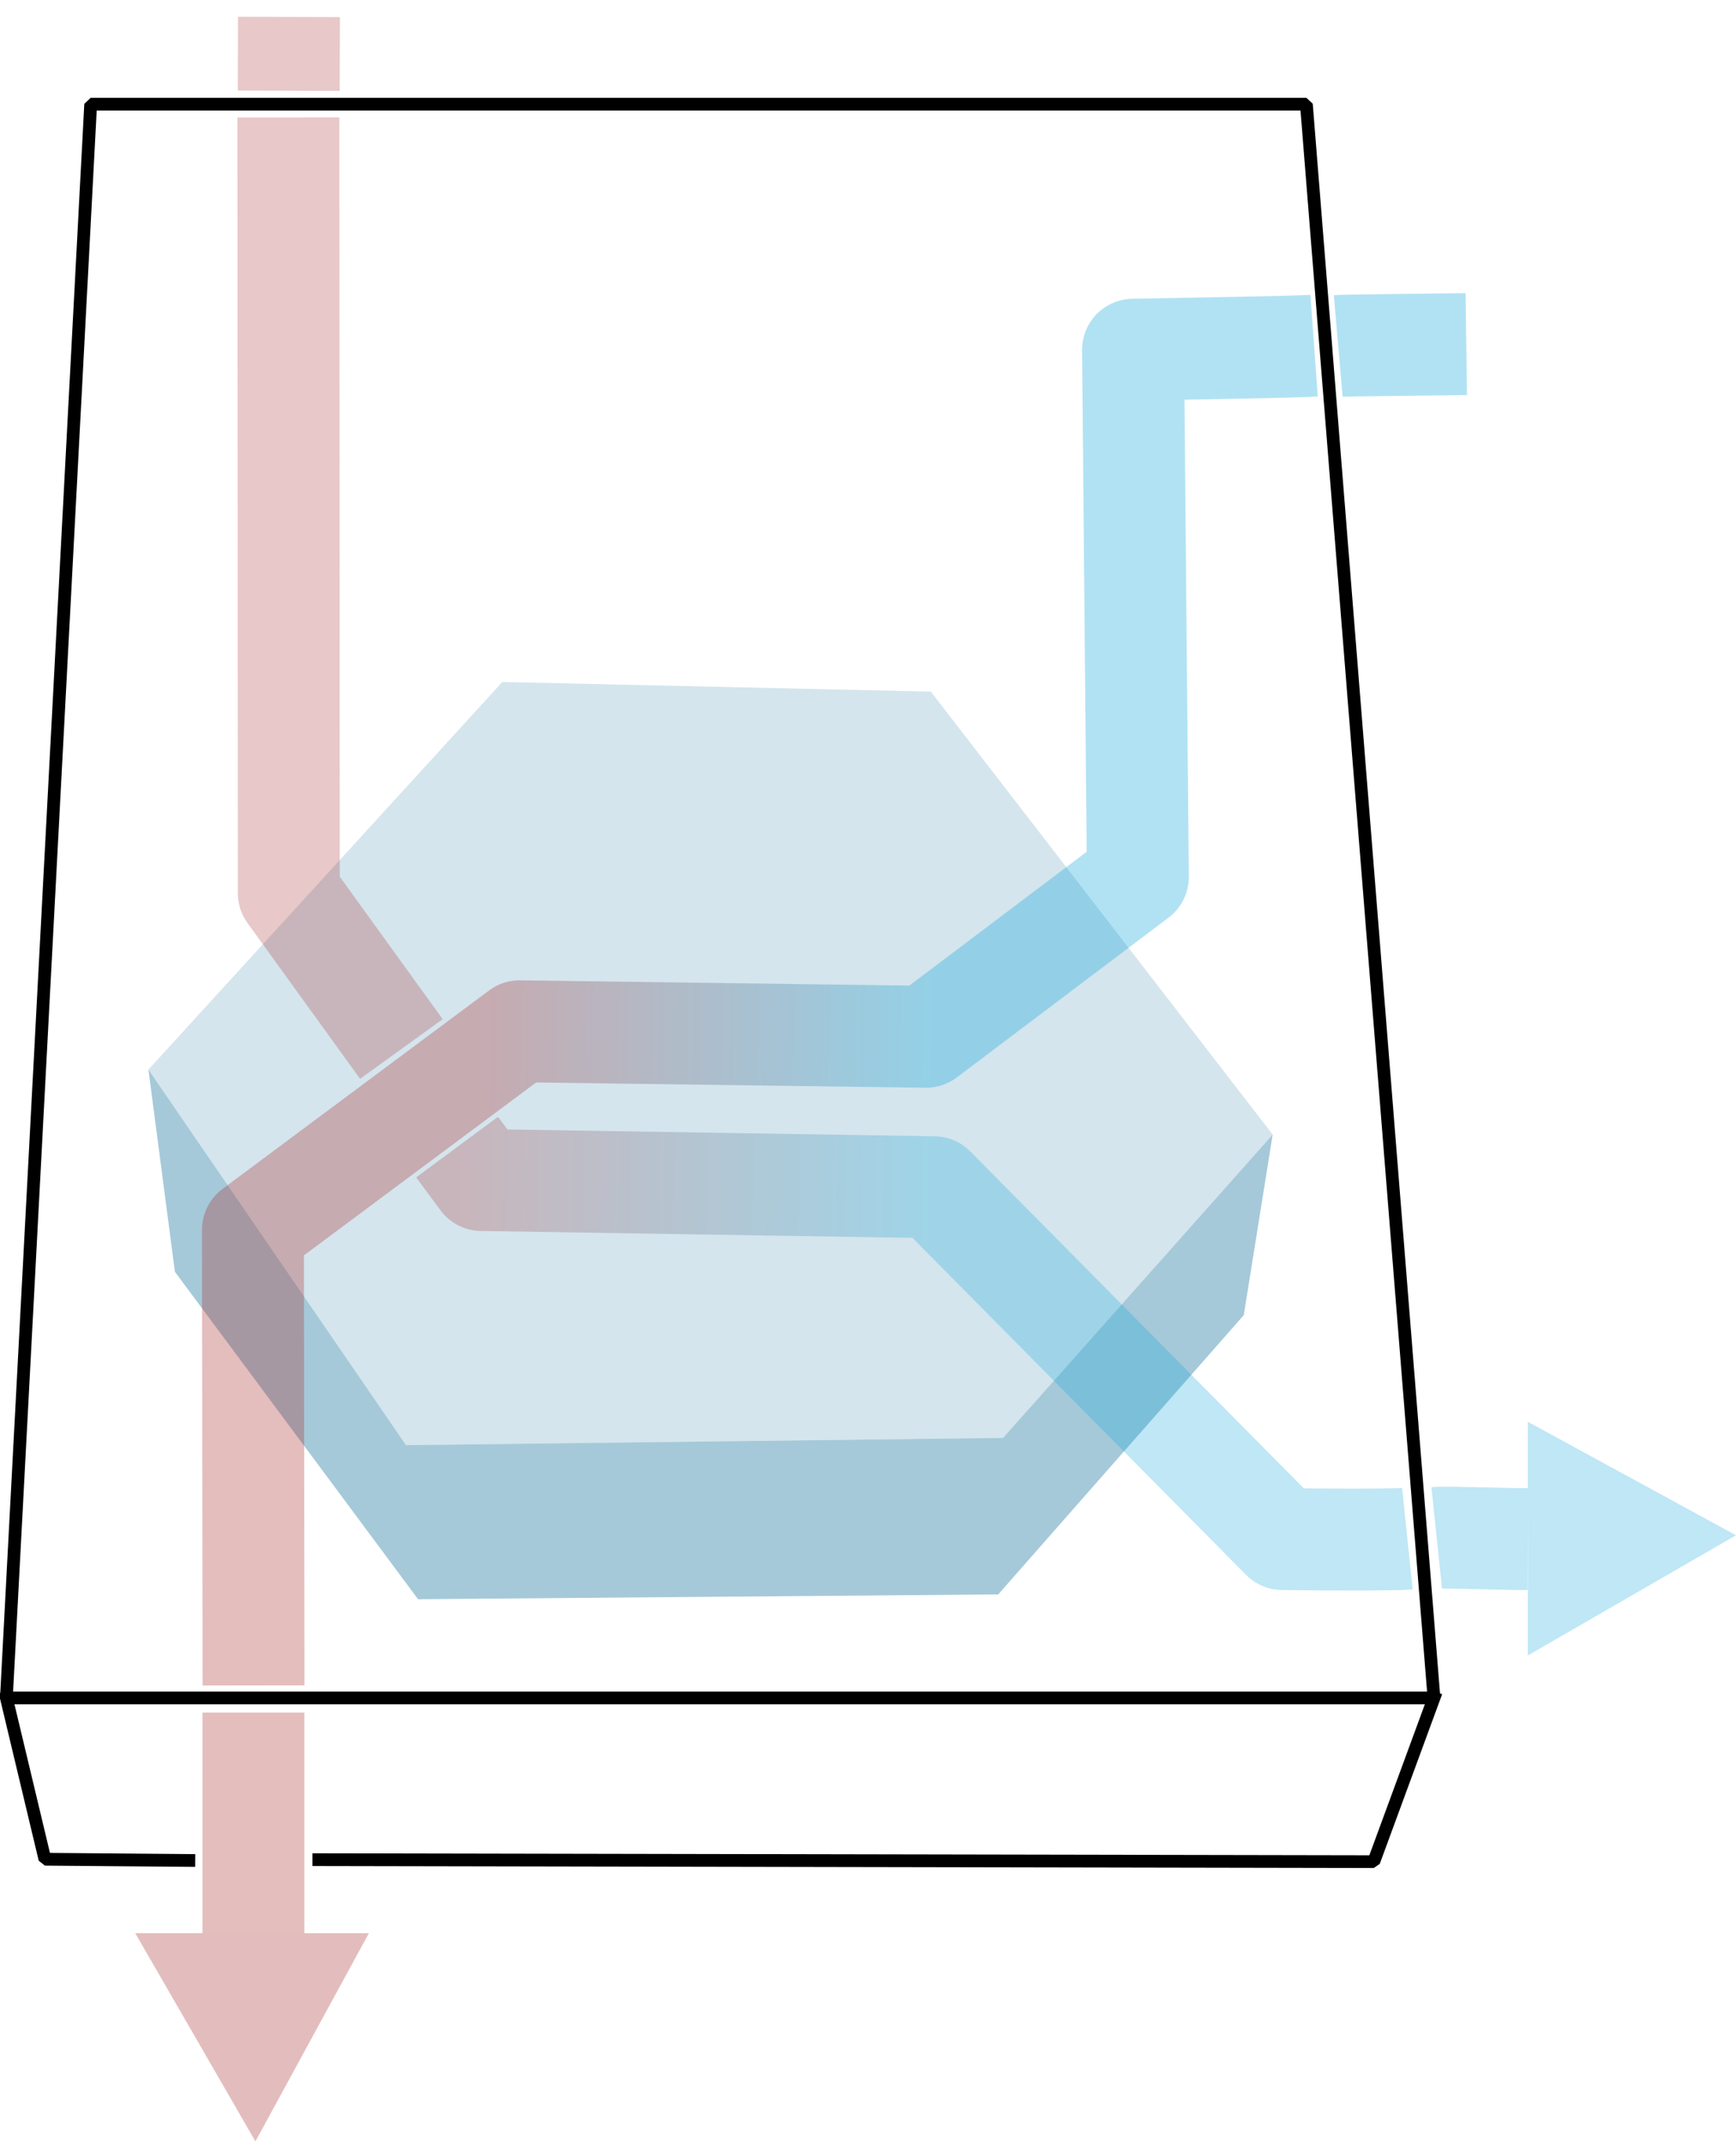 <?xml version="1.0" encoding="UTF-8" standalone="no"?>
<!-- Created with Inkscape (http://www.inkscape.org/) -->

<svg
   xmlns:dc="http://purl.org/dc/elements/1.1/"
   xmlns:cc="http://creativecommons.org/ns#"
   xmlns:rdf="http://www.w3.org/1999/02/22-rdf-syntax-ns#"
   xmlns:svg="http://www.w3.org/2000/svg"
   xmlns="http://www.w3.org/2000/svg"
   xmlns:xlink="http://www.w3.org/1999/xlink"
   xmlns:sodipodi="http://sodipodi.sourceforge.net/DTD/sodipodi-0.dtd"
   xmlns:inkscape="http://www.inkscape.org/namespaces/inkscape"
   width="136.283mm"
   height="168.225mm"
   viewBox="0 0 136.283 168.225"
   version="1.1"
   id="svg8"
   inkscape:version="0.92.5 (2060ec1f9f, 2020-04-08)"
   sodipodi:docname="bayernluefter.svg"
   inkscape:export-filename="/home/niels/git/ha_bayernluefter/bayernluefter.png"
   inkscape:export-xdpi="301.10001"
   inkscape:export-ydpi="301.10001">
  <defs
     id="defs2">
    <linearGradient
       id="linearGradient7428"
       inkscape:collect="always">
      <stop
         style="stop-color:#a72c2c;stop-opacity:0.998"
         offset="0"
         id="stop7426" />
      <stop
         style="stop-color:#07a3d8;stop-opacity:1;"
         offset="1"
         id="stop7424" />
    </linearGradient>
    <linearGradient
       inkscape:collect="always"
       id="linearGradient6410-3-6">
      <stop
         style="stop-color:#07a3d8;stop-opacity:1"
         offset="0"
         id="stop6406" />
      <stop
         style="stop-color:#a72c2c;stop-opacity:1"
         offset="1"
         id="stop6408" />
    </linearGradient>
    <marker
       inkscape:stockid="Arrow2Send"
       orient="auto"
       refY="0"
       refX="0"
       id="marker5695"
       style="overflow:visible"
       inkscape:isstock="true">
      <path
         id="path5693"
         style="fill:#a72c2c;fill-opacity:0.315;fill-rule:evenodd;stroke:#a72c2c;stroke-width:0.625;stroke-linejoin:round;stroke-opacity:0.315"
         d="M 8.719,4.034 -2.207,0.016 8.719,-4.002 c -1.745,2.372 -1.735,5.617 -6e-7,8.035 z"
         transform="matrix(-0.3,0,0,-0.3,0.69,0)"
         inkscape:connector-curvature="0" />
    </marker>
    <marker
       inkscape:stockid="Arrow2Send"
       orient="auto"
       refY="0"
       refX="0"
       id="Arrow2Send"
       style="overflow:visible"
       inkscape:isstock="true">
      <path
         id="path4572"
         style="fill:#07a3d8;fill-opacity:0.26;fill-rule:evenodd;stroke:#07a3d8;stroke-width:0.625;stroke-linejoin:round;stroke-opacity:0.26"
         d="M 8.719,4.034 -2.207,0.016 8.719,-4.002 c -1.745,2.372 -1.735,5.617 -6e-7,8.035 z"
         transform="matrix(-0.3,0,0,-0.3,0.69,0)"
         inkscape:connector-curvature="0" />
    </marker>
    <marker
       inkscape:stockid="Arrow1Send"
       orient="auto"
       refY="0"
       refX="0"
       id="marker4967"
       style="overflow:visible"
       inkscape:isstock="true">
      <path
         id="path4965"
         d="M 0,0 5,-5 -12.5,0 5,5 Z"
         style="fill:#a7312e;fill-opacity:0.26;fill-rule:evenodd;stroke:#a7312e;stroke-width:1pt;stroke-opacity:0.26"
         transform="matrix(-0.2,0,0,-0.2,-1.2,0)"
         inkscape:connector-curvature="0" />
    </marker>
    <marker
       inkscape:stockid="Arrow1Send"
       orient="auto"
       refY="0"
       refX="0"
       id="Arrow1Send"
       style="overflow:visible"
       inkscape:isstock="true">
      <path
         id="path4554"
         d="M 0,0 5,-5 -12.5,0 5,5 Z"
         style="fill:#a7312e;fill-opacity:0.26;fill-rule:evenodd;stroke:#a7312e;stroke-width:1pt;stroke-opacity:0.26"
         transform="matrix(-0.2,0,0,-0.2,-1.2,0)"
         inkscape:connector-curvature="0" />
    </marker>
    <marker
       inkscape:stockid="Arrow2Mend"
       orient="auto"
       refY="0"
       refX="0"
       id="Arrow2Mend"
       style="overflow:visible"
       inkscape:isstock="true">
      <path
         id="path4566"
         style="fill:#a7312e;fill-opacity:0.26;fill-rule:evenodd;stroke:#a7312e;stroke-width:0.625;stroke-linejoin:round;stroke-opacity:0.26"
         d="M 8.719,4.034 -2.207,0.016 8.719,-4.002 c -1.745,2.372 -1.735,5.617 -6e-7,8.035 z"
         transform="scale(-0.6)"
         inkscape:connector-curvature="0" />
    </marker>
    <marker
       inkscape:stockid="Arrow1Mend"
       orient="auto"
       refY="0"
       refX="0"
       id="Arrow1Mend"
       style="overflow:visible"
       inkscape:isstock="true">
      <path
         id="path4548"
         d="M 0,0 5,-5 -12.5,0 5,5 Z"
         style="fill:#a7312e;fill-opacity:0.26;fill-rule:evenodd;stroke:#a7312e;stroke-width:1pt;stroke-opacity:0.26"
         transform="matrix(-0.4,0,0,-0.4,-4,0)"
         inkscape:connector-curvature="0" />
    </marker>
    <marker
       inkscape:stockid="Arrow1Lend"
       orient="auto"
       refY="0"
       refX="0"
       id="Arrow1Lend"
       style="overflow:visible"
       inkscape:isstock="true">
      <path
         id="path4542"
         d="M 0,0 5,-5 -12.5,0 5,5 Z"
         style="fill:#a7312e;fill-opacity:0.26;fill-rule:evenodd;stroke:#a7312e;stroke-width:1pt;stroke-opacity:0.26"
         transform="matrix(-0.8,0,0,-0.8,-10,0)"
         inkscape:connector-curvature="0" />
    </marker>
    <linearGradient
       inkscape:collect="always"
       xlink:href="#linearGradient6410-3-6"
       id="linearGradient6431"
       gradientUnits="userSpaceOnUse"
       x1="119.694"
       y1="154.732"
       x2="84.916"
       y2="154.165" />
    <linearGradient
       inkscape:collect="always"
       xlink:href="#linearGradient7428"
       id="linearGradient7399"
       x1="82.399"
       y1="169.433"
       x2="119.818"
       y2="170"
       gradientUnits="userSpaceOnUse" />
  </defs>
  <sodipodi:namedview
     id="base"
     pagecolor="#ffffff"
     bordercolor="#666666"
     borderopacity="1.0"
     inkscape:pageopacity="0.0"
     inkscape:pageshadow="2"
     inkscape:zoom="1.0619509"
     inkscape:cx="74.903675"
     inkscape:cy="283.19752"
     inkscape:document-units="mm"
     inkscape:current-layer="layer4"
     showgrid="false"
     inkscape:window-width="1920"
     inkscape:window-height="1015"
     inkscape:window-x="0"
     inkscape:window-y="0"
     inkscape:window-maximized="1"
     inkscape:snap-to-guides="true" />
  <g
     inkscape:groupmode="layer"
     id="layer4"
     inkscape:label="lower_parts"
     style="display:inline"
     transform="translate(-46.367,-75.264)">
    <path
       style="fill:#6da7c2;fill-opacity:0.294;stroke:none;stroke-width:2;stroke-linecap:butt;stroke-linejoin:miter;stroke-miterlimit:4;stroke-dasharray:none;stroke-opacity:0.294"
       d="m 85.801,128.801 -27.781,30.427 20.222,29.482 46.869,-0.567 21.167,-23.812 -26.836,-34.774 z"
       id="path4531"
       inkscape:connector-curvature="0" />
    <path
       style="fill:#6da7c2;fill-opacity:0.615;stroke:none;stroke-width:0.265px;stroke-linecap:butt;stroke-linejoin:miter;stroke-opacity:1"
       d="m 58.019,159.228 2.079,15.875 19.088,25.702 45.546,-0.378 19.277,-21.923 2.268,-14.174 -21.167,23.812 -46.869,0.567 z"
       id="path4535"
       inkscape:connector-curvature="0" />
    <path
       style="fill:none;stroke:#000000;stroke-width:1;stroke-linecap:square;stroke-linejoin:bevel;stroke-miterlimit:4;stroke-dasharray:none;stroke-opacity:1"
       d="m 46.869,208.554 3.024,12.662 11.3,0.095 m 10.2,-0.062 82.822,0.157 4.725,-12.851"
       id="path4533"
       inkscape:connector-curvature="0"
       sodipodi:nodetypes="cccccc" />
  </g>
  <g
     inkscape:groupmode="layer"
     id="layer5"
     inkscape:label="flow"
     style="display:inline;opacity:1"
     transform="translate(-46.367,-75.264)">
    <path
       style="fill:none;fill-opacity:1;stroke:url(#linearGradient6431);stroke-width:8;stroke-linecap:butt;stroke-linejoin:round;stroke-miterlimit:4;stroke-dasharray:none;stroke-opacity:0.315;paint-order:normal"
       d="m 161.475,102.276 c -3.351,0.048 -9.498,0.097 -10.052,0.145 m -1.894,-0.022 c -1.613,0.116 -9.476,0.214 -14.214,0.321 l 0.378,41.388 -16.624,12.544 -31.912,-0.432 -20.935,15.587 0.048,35.767 m -0.01,2.127 8.54e-4,17.323"
       id="path5691"
       inkscape:connector-curvature="0"
       sodipodi:nodetypes="ccccccccccc" />
    <path
       style="fill:none;stroke:url(#linearGradient7399);stroke-width:8;stroke-linecap:butt;stroke-linejoin:round;stroke-miterlimit:4;stroke-dasharray:none;stroke-opacity:0.26"
       d="m 69.051,76.594 -0.018,5.794 m -0.026,2.095 0.033,60.897 8.838,12.232 m 4.373,7.699 1.912,2.585 35.53,0.567 27.339,27.618 c 3.263,0.054 9.005,0.058 9.82,-0.027 m 2.303,-0.062 c 0.728,-0.076 4.801,0.09 7.144,0.097"
       id="path4537"
       inkscape:connector-curvature="0"
       sodipodi:nodetypes="cccccccccccc" />
    <path
       style="fill:#08a2d8;fill-opacity:0.259;stroke:none;stroke-width:0.265;stroke-linecap:round;stroke-linejoin:round;stroke-miterlimit:4;stroke-dasharray:none;stroke-opacity:0.259"
       d="m 166.307,186.876 v 18.344 l 16.343,-9.436 z"
       id="path940"
       inkscape:connector-curvature="0" />
    <path
       style="display:inline;fill:#a62d2d;fill-opacity:0.314;stroke:none;stroke-width:0.265;stroke-linecap:round;stroke-linejoin:round;stroke-miterlimit:4;stroke-dasharray:none;stroke-opacity:0.259"
       d="m 75.327,227.021 -18.344,1e-5 9.436,16.343 z"
       id="path940-3"
       inkscape:connector-curvature="0" />
  </g>
  <g
     inkscape:groupmode="layer"
     id="layer8"
     inkscape:label="interior"
     transform="translate(-46.367,-75.264)" />
  <g
     inkscape:label="top_border"
     inkscape:groupmode="layer"
     id="layer1"
     style="display:inline"
     transform="translate(-46.367,-75.264)">
    <path
       style="fill:none;fill-opacity:1;stroke:#000000;stroke-width:1;stroke-linecap:butt;stroke-linejoin:bevel;stroke-miterlimit:4;stroke-dasharray:none;stroke-opacity:1;paint-order:fill markers stroke"
       d="M 53.484,83.443 H 148.923 L 158.939,208.554 H 46.869 Z"
       id="path4529"
       inkscape:connector-curvature="0" />
  </g>
</svg>
